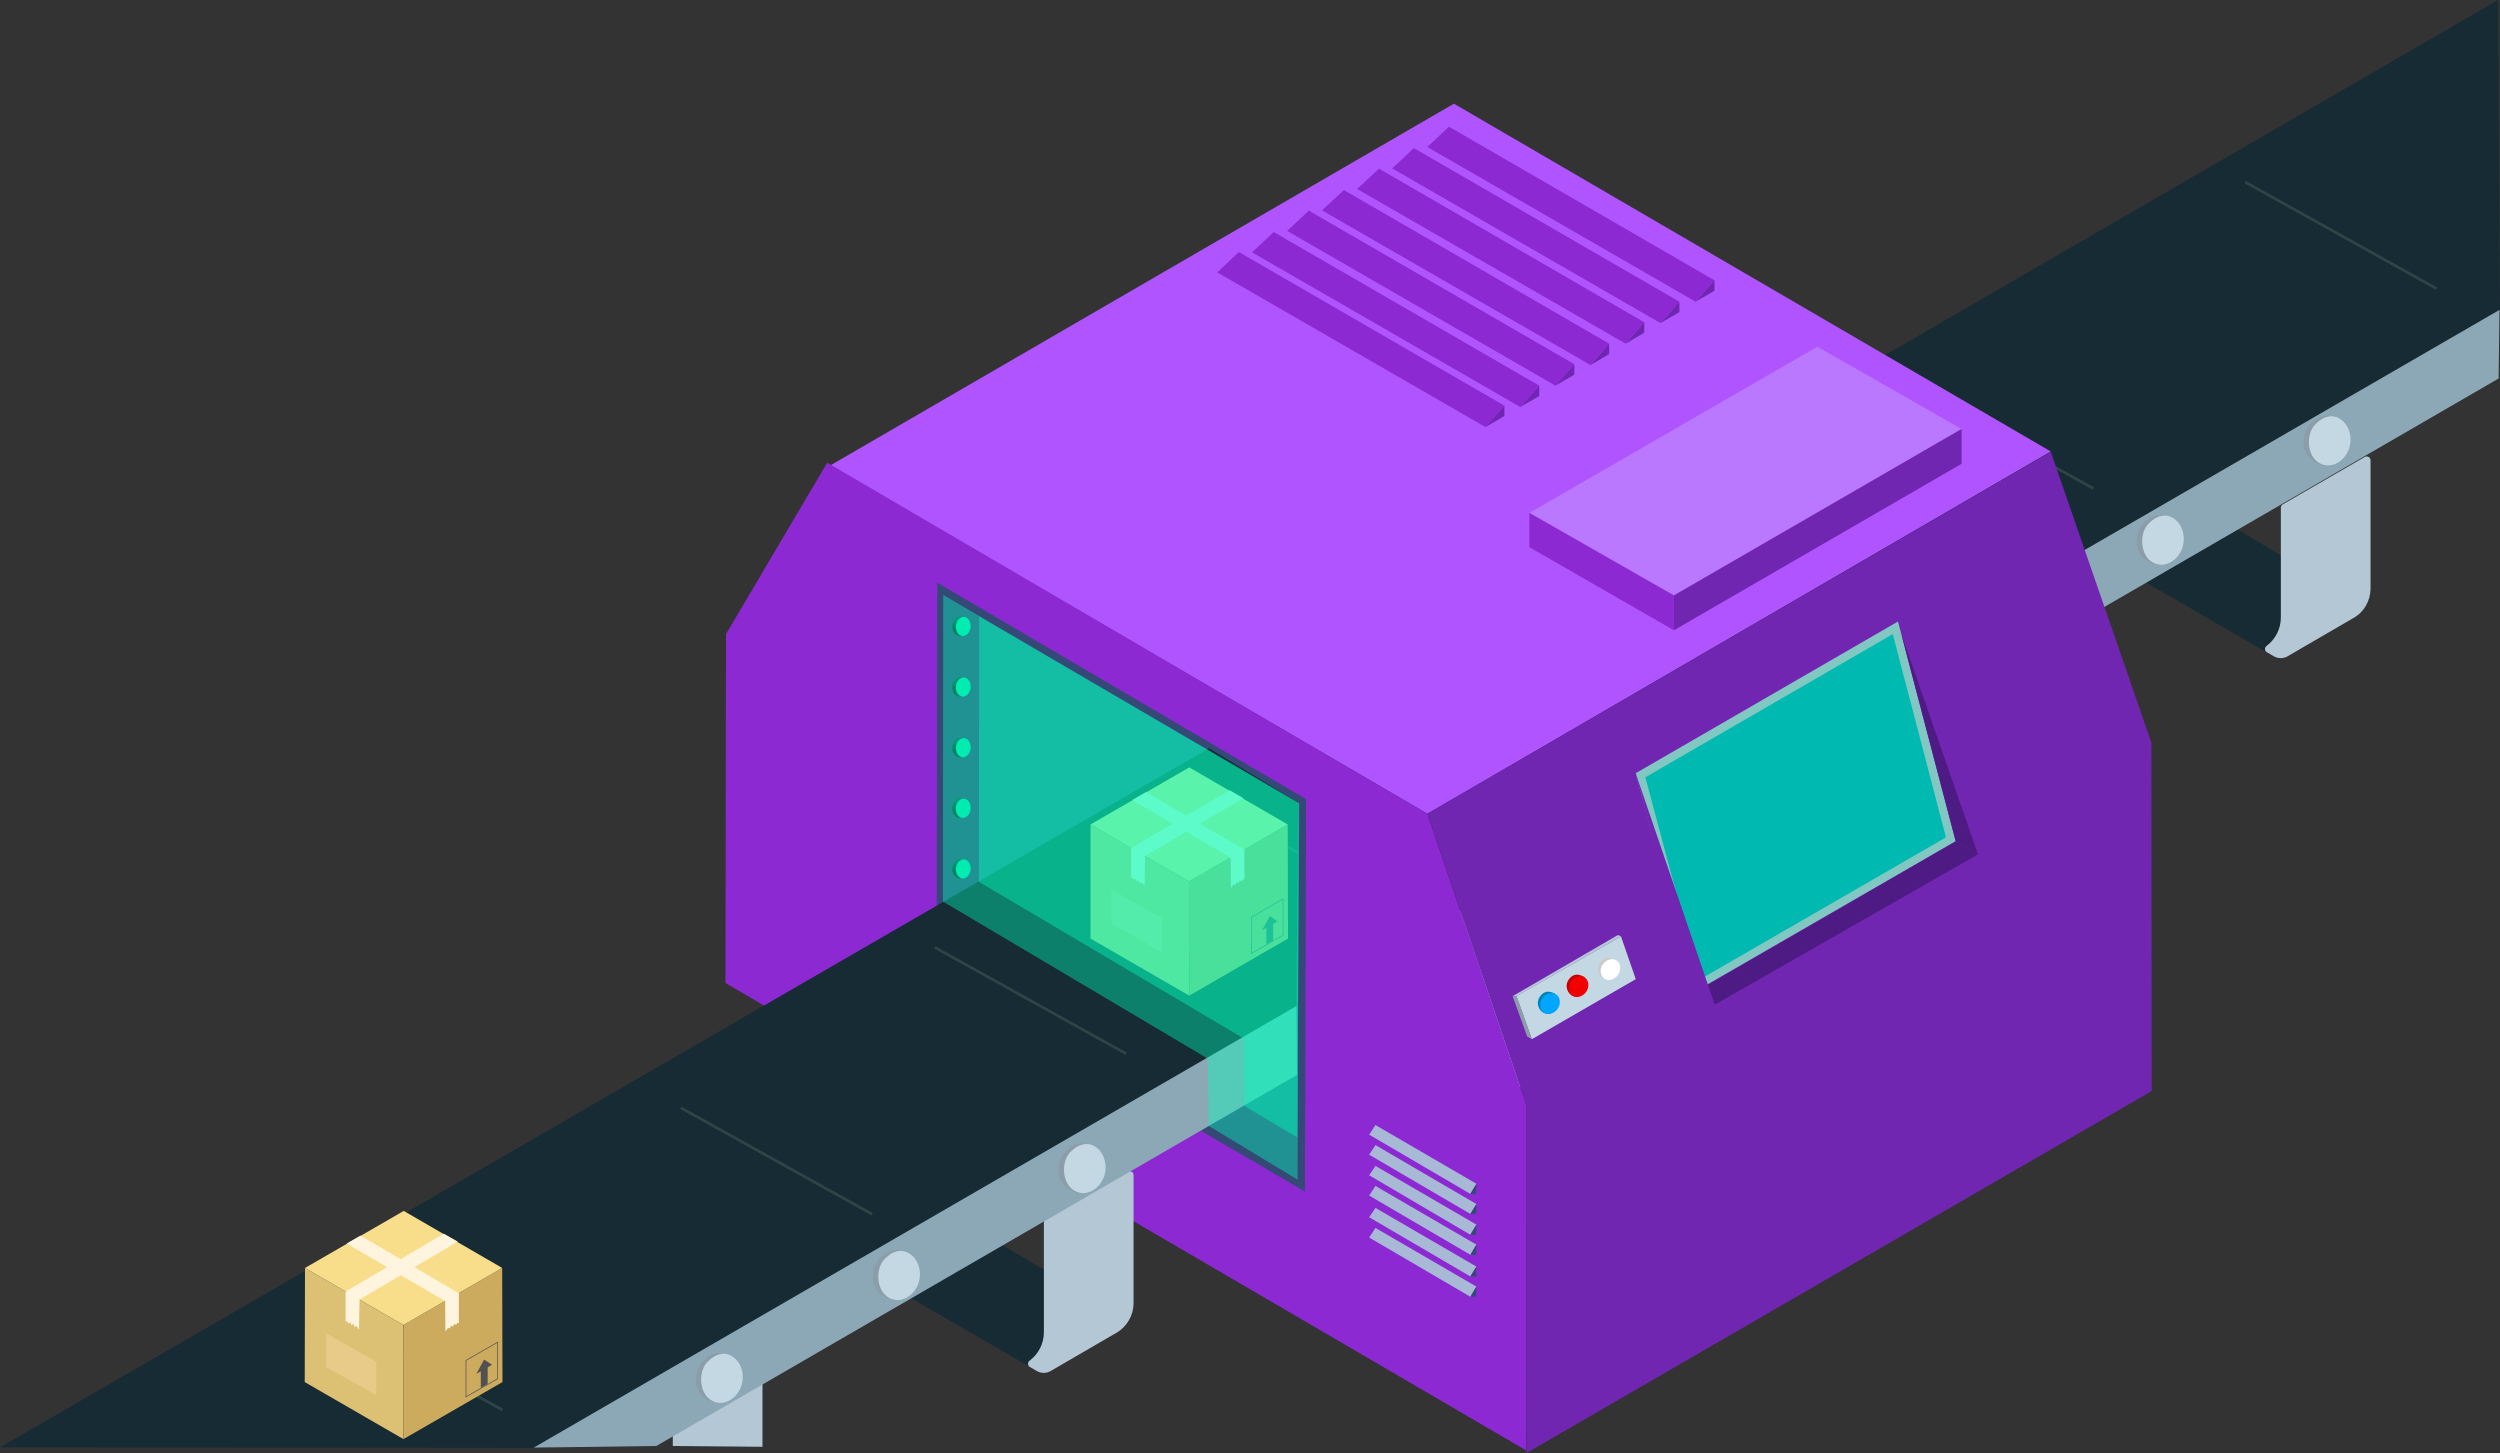 <?xml version="1.0" encoding="utf-8"?>
<!-- Generator: Adobe Illustrator 22.1.0, SVG Export Plug-In . SVG Version: 6.00 Build 0)  -->
<svg version="1.1" id="Layer_1" xmlns="http://www.w3.org/2000/svg" xmlns:xlink="http://www.w3.org/1999/xlink" x="0px" y="0px"
	 viewBox="0 0 911.5 529.8" style="enable-background:new 0 0 911.5 529.8;" xml:space="preserve">
<rect x="0" y="0" width="911.5" height="529.8" fill="#333333" stroke="none"/>
<style type="text/css">
	.st0{fill:#162B33;}
	.st1{fill:#B3C7D5;}
	.st2{fill:none;stroke:#2E4547;stroke-miterlimit:10;}
	.st3{fill:#8CA7B6;}
	.st4{fill:#8C9DAA;}
	.st5{fill:#C4D8E4;}
	.st6{fill:#AF54FF;}
	.st7{fill:#8C29D3;}
	.st8{fill:#7126B1;}
	.st9{fill:#A8B9D5;}
	.st10{fill:#354976;}
	.st11{fill:#B978FF;}
	.st12{fill:#712F1D;}
	.st13{fill:#C10000;}
	.st14{fill:#F00000;}
	.st15{fill:#CACACA;}
	.st16{fill:#FFFFFF;}
	.st17{fill:#0084BC;}
	.st18{fill:#00A6FF;}
	.st19{fill:#354976;stroke:#354976;stroke-width:5;stroke-miterlimit:10;}
	.st20{fill:#DCC073;}
	.st21{fill:#CCAA5E;}
	.st22{fill:#F8DD8A;}
	.st23{fill:#FFF4DE;}
	.st24{fill:#E9CB89;}
	.st25{fill:none;stroke:#515151;stroke-width:0.25;stroke-miterlimit:10;}
	.st26{fill:#515151;}
	.st27{opacity:0.4;fill:#00FFBF;}
	.st28{enable-background:new    ;}
	.st29{fill:#00ECB1;}
	.st30{clip-path:url(#SVGID_2_);enable-background:new    ;}
	.st31{fill:#008563;}
	.st32{fill:#008A67;}
	.st33{fill:#008F6B;}
	.st34{fill:#00946F;}
	.st35{fill:#009973;}
	.st36{fill:#009E76;}
	.st37{clip-path:url(#SVGID_4_);enable-background:new    ;}
	.st38{clip-path:url(#SVGID_6_);enable-background:new    ;}
	.st39{clip-path:url(#SVGID_8_);enable-background:new    ;}
	.st40{clip-path:url(#SVGID_10_);enable-background:new    ;}
	.st41{fill:#00BAB2;}
	.st42{fill:#81C7C2;}
	.st43{fill:#4E1A84;}
</style>
<g>
	<polygon class="st0" points="910.8,0 408.2,291.1 440.3,385.6 911.5,112.8 	"/>
	<g>
		<path class="st0" d="M782.6,212.5l41.7,24.1c4.4,2.5,9.8,2.2,13.9-0.7l11.3-8.2c5.2-3.8,4.9-11.8-0.7-15.1L816,193.2
			c-3.2-1.9-7.3-1.6-10.2,0.7L782.6,212.5z"/>
		<path class="st1" d="M858.1,225.3l-23.9,13.9c-1.6,1-3.7,1-5.3,0l-2.4-1.4c-0.9-0.5-0.9-1.7-0.1-2.3l0,0c3.3-2.5,5.2-6.3,5.2-10.4
			v-40c0-0.5,0.3-1,0.7-1.2l29.9-17.3c0.9-0.5,2.1,0.1,2.1,1.2l0,47C864.2,219.1,861.9,223.2,858.1,225.3z"/>
	</g>
	<g>
		<path class="st0" d="M489.9,377.1l41.7,24.1c4.4,2.5,9.8,2.2,13.9-0.7l11.3-8.2c5.2-3.8,4.9-11.8-0.7-15.1l-32.9-19.4
			c-3.2-1.9-7.3-1.6-10.2,0.7L489.9,377.1z"/>
		<path class="st1" d="M565.4,390l-23.9,13.9c-1.6,1-3.7,1-5.3,0l-2.4-1.4c-0.9-0.5-0.9-1.7-0.1-2.3l0,0c3.3-2.5,5.2-6.3,5.2-10.4
			v-40c0-0.5,0.3-1,0.7-1.2l29.9-17.3c0.9-0.5,2.1,0.1,2.1,1.2l0,47C571.5,383.8,569.2,387.8,565.4,390z"/>
	</g>
	<line class="st0" x1="440.3" y1="385.6" x2="911.5" y2="112.8"/>
	<line class="st2" x1="535.7" y1="311.3" x2="465.9" y2="272.5"/>
	<line class="st2" x1="670.6" y1="236.6" x2="600.8" y2="197.8"/>
	<line class="st2" x1="763.2" y1="178.1" x2="693.4" y2="139.3"/>
	<line class="st2" x1="888.3" y1="105.2" x2="818.6" y2="66.4"/>
	<polyline class="st3" points="444.3,408.4 911,138 911.3,113 444.1,383.4 	"/>
	<g>
		<path class="st4" d="M458.4,397.7c0,0-7.5-1.2-8-8c-0.5-6.8,6.4-12.3,11.1-9.7S458.4,397.7,458.4,397.7z"/>
		<path class="st5" d="M454.8,382.5c-3.3,3.3-3,10,0,13c3,3,7.4,2.6,10.5-1c3.4-4,2.8-9.9-0.2-12.9
			C462,378.5,458.1,379.2,454.8,382.5z"/>
	</g>
	<g>
		<path class="st4" d="M521.9,361c0,0-7.5-1.2-8-8c-0.5-6.8,6.4-12.3,11.1-9.7S521.9,361,521.9,361z"/>
		<path class="st5" d="M518.3,345.8c-3.3,3.3-3,10,0,13s7.4,2.6,10.5-1c3.4-4,2.8-9.9-0.2-12.9C525.4,341.8,521.6,342.5,518.3,345.8
			z"/>
	</g>
	<g>
		<path class="st4" d="M586.4,323.5c0,0-7.5-1.2-8-8c-0.5-6.8,6.4-12.3,11.1-9.7C594.2,308.4,586.4,323.5,586.4,323.5z"/>
		<path class="st5" d="M582.8,308.3c-3.3,3.3-3,10,0,13c3,3,7.4,2.6,10.5-1c3.4-4,2.8-9.9-0.2-12.9C590,304.4,586.1,305,582.8,308.3
			z"/>
	</g>
	<g>
		<path class="st4" d="M654.1,284.5c0,0-7.5-1.2-8-8c-0.5-6.8,6.4-12.3,11.1-9.7C661.9,269.4,654.1,284.5,654.1,284.5z"/>
		<path class="st5" d="M650.5,269.3c-3.3,3.3-3,10,0,13c3,3,7.4,2.6,10.5-1c3.4-4,2.8-9.9-0.2-12.9
			C657.7,265.4,653.8,266,650.5,269.3z"/>
	</g>
	<g>
		<path class="st4" d="M719.3,245c0,0-7.5-1.2-8-8c-0.5-6.8,6.4-12.3,11.1-9.7S719.3,245,719.3,245z"/>
		<path class="st5" d="M715.7,229.9c-3.3,3.3-3,10,0,13c3,3,7.4,2.6,10.5-1c3.4-4,2.8-9.9-0.2-12.9
			C722.9,225.9,719,226.5,715.7,229.9z"/>
	</g>
	<g>
		<path class="st4" d="M787,206.1c0,0-7.5-1.2-8-8c-0.5-6.8,6.4-12.3,11.1-9.7S787,206.1,787,206.1z"/>
		<path class="st5" d="M783.4,190.9c-3.3,3.3-3,10,0,13s7.4,2.6,10.5-1c3.4-4,2.8-9.9-0.2-12.9C790.6,186.9,786.7,187.5,783.4,190.9
			z"/>
	</g>
	<g>
		<path class="st4" d="M847.9,169.9c0,0-7.5-1.2-8-8c-0.5-6.8,6.4-12.3,11.1-9.7S847.9,169.9,847.9,169.9z"/>
		<path class="st5" d="M844.2,154.7c-3.3,3.3-3,10,0,13c3,3,7.4,2.6,10.5-1c3.4-4,2.8-9.9-0.2-12.9
			C851.4,150.7,847.5,151.3,844.2,154.7z"/>
	</g>
	<polygon class="st6" points="747.7,164.6 520.4,296.7 302.7,169.7 530.1,37.8 	"/>
	<polygon class="st7" points="264.5,358.4 264.7,231.2 301.6,168.7 520.4,296.7 556.5,402.9 556.4,528.8 	"/>
	<polygon class="st8" points="520.4,296.7 556.5,402.9 556.5,529.8 784.5,397.8 784.4,270.8 747.7,164.7 	"/>
	<polygon class="st9" points="501.5,410.2 538.3,431.6 536.1,435.3 499.2,413.7 	"/>
	<polygon class="st10" points="538.3,431.6 538.2,435.3 536.1,435.3 	"/>
	<polygon class="st9" points="501.5,417.5 538.3,439 536.1,442.6 499.2,421 	"/>
	<polygon class="st10" points="538.3,439 538.2,442.6 536.1,442.6 	"/>
	<polygon class="st9" points="501.5,425.1 538.3,446.5 536.1,450.2 499.2,428.5 	"/>
	<polygon class="st10" points="538.3,446.5 538.2,450.2 536.1,450.2 	"/>
	<polygon class="st9" points="501.5,432.4 538.3,453.8 536.1,457.5 499.2,435.9 	"/>
	<polygon class="st10" points="538.3,453.8 538.2,457.5 536.1,457.5 	"/>
	<polygon class="st9" points="501.5,440.4 538.3,461.8 536.1,465.4 499.2,443.8 	"/>
	<polygon class="st10" points="538.3,461.8 538.2,465.4 536.1,465.4 	"/>
	<polygon class="st9" points="501.5,447.7 538.3,469.1 536.1,472.8 499.2,451.2 	"/>
	<polygon class="st10" points="538.3,469.1 538.2,472.8 536.1,472.8 	"/>
	<polygon class="st11" points="715.2,156.4 610.3,217.1 557.6,187 662.6,126.4 	"/>
	<polygon class="st8" points="715.2,169.1 610.3,229.8 610.3,217.1 715.2,156.4 	"/>
	<polygon class="st7" points="557.6,199.5 610.3,229.8 610.3,217.1 557.6,187 	"/>
	<path class="st12" d="M678.7,318.6"/>
	<polygon class="st5" points="596.4,357 558.5,378.9 552.9,363.2 591,341.4 	"/>
	<path class="st13" d="M577.7,356.3c0,0-2.8-2.1-5,0c-2.9,2.7-1.1,6.4,1.2,7C578.7,364.6,577.7,356.3,577.7,356.3z"/>
	<path class="st14" d="M572,360c0-2.1,2.2-4.1,4.1-4.1s3.2,1.5,3,3.6c-0.2,2.3-2.2,4-4.1,4S572,362.1,572,360z"/>
	<path class="st15" d="M589.2,350.1c0,0-2.8-2.1-5,0c-2.9,2.7-1.1,6.4,1.2,7C590.3,358.4,589.2,350.1,589.2,350.1z"/>
	<path class="st16" d="M583.6,353.8c0-2.1,2.2-4.1,4.1-4.1s3.2,1.5,3,3.6c-0.2,2.3-2.2,4-4.1,4S583.6,355.9,583.6,353.8z"/>
	<path class="st17" d="M567.2,362.5c0,0-2.8-2.1-5,0c-2.9,2.7-1.1,6.4,1.2,7C568.3,370.9,567.2,362.5,567.2,362.5z"/>
	<path class="st18" d="M561.6,366.2c0-2.1,2.2-4.1,4.1-4.1s3.2,1.5,3,3.6c-0.2,2.3-2.2,4-4.1,4S561.6,368.3,561.6,366.2z"/>
	<polygon class="st1" points="553,363.2 591,341.4 589.9,340.9 551.5,363.2 	"/>
	<polygon class="st4" points="558.5,378.9 553,363.2 551.5,363.2 556.8,377.9 	"/>
	<polygon class="st19" points="473.3,430.1 473.7,292.8 344.2,216.8 344,354.6 	"/>
	<polygon class="st7" points="443.8,99.3 541.6,155.7 548.5,147.9 451.7,91.9 	"/>
	<polygon class="st8" points="548.5,147.9 548.5,151.7 541.6,155.7 	"/>
	<polygon class="st7" points="456.5,92 554.3,148.4 561.2,140.6 464.4,84.6 	"/>
	<polygon class="st8" points="561.2,140.6 561.2,144.4 554.3,148.4 	"/>
	<polygon class="st7" points="469.3,84.2 567.1,140.6 574,132.8 477.2,76.8 	"/>
	<polygon class="st8" points="574,132.8 574,136.6 567.1,140.6 	"/>
	<polygon class="st7" points="482,76.7 579.9,133.1 586.7,125.3 490,69.3 	"/>
	<polygon class="st8" points="586.7,125.3 586.7,129.1 579.9,133.1 	"/>
	<polygon class="st7" points="494.8,68.9 592.7,125.3 599.5,117.5 502.8,61.5 	"/>
	<polygon class="st8" points="599.5,117.5 599.5,121.3 592.7,125.3 	"/>
	<polygon class="st7" points="507.6,61.4 605.4,117.8 612.3,110 515.5,54 	"/>
	<polygon class="st8" points="612.3,110 612.3,113.8 605.4,117.8 	"/>
	<polygon class="st7" points="520.4,53.6 618.2,110 625.1,102.2 528.3,46.2 	"/>
	<polygon class="st8" points="625.1,102.2 625.1,106 618.2,110 	"/>
	<g>
		<path class="st1" d="M245.3,527.2v-8.7c0-0.5,0.3-1,0.7-1.2l29.9-17.3c0.9-0.5,2.1,0.1,2.1,1.2l0,26.3L245.3,527.2z"/>
	</g>
	<g>
		<path class="st0" d="M331.6,473l41.7,24.1c4.4,2.5,9.8,2.2,13.9-0.7l11.3-8.2c5.2-3.8,4.9-11.8-0.7-15.1L365,453.7
			c-3.2-1.9-7.3-1.6-10.2,0.7L331.6,473z"/>
		<path class="st1" d="M407.1,485.9l-23.9,13.9c-1.6,1-3.7,1-5.3,0l-2.4-1.4c-0.9-0.5-0.9-1.7-0.1-2.3l0,0c3.3-2.5,5.2-6.3,5.2-10.4
			v-40c0-0.5,0.3-1,0.7-1.2l29.9-17.3c0.9-0.5,2.1,0.1,2.1,1.2l0,47C413.2,479.6,410.9,483.7,407.1,485.9z"/>
	</g>
	<polygon class="st0" points="200.7,527.9 472.7,366.9 473.3,292.6 440.8,272.8 0,527.7 	"/>
	<line class="st2" x1="183.2" y1="514.1" x2="113.4" y2="475.3"/>
	<line class="st2" x1="318" y1="442.7" x2="248.2" y2="403.9"/>
	<line class="st2" x1="410.6" y1="384.2" x2="340.8" y2="345.4"/>
	<line class="st2" x1="473.1" y1="310.8" x2="438" y2="291.3"/>
	<path class="st2" d="M473.1,310.8"/>
	<polyline class="st3" points="194.6,527.8 472.7,366.8 472.9,391.9 239.3,527.2 	"/>
	<g>
		<path class="st4" d="M261.7,511.7c0,0-7.5-1.2-8-8c-0.5-6.8,6.4-12.3,11.1-9.7C269.5,496.6,261.7,511.7,261.7,511.7z"/>
		<path class="st5" d="M258,496.5c-3.3,3.3-3,10,0,13c3,3,7.4,2.6,10.5-1c3.4-4,2.8-9.9-0.2-12.9C265.2,492.5,261.4,493.1,258,496.5
			z"/>
	</g>
	<g>
		<path class="st4" d="M326.2,474.2c0,0-7.5-1.2-8-8c-0.5-6.8,6.4-12.3,11.1-9.7C334,459.1,326.2,474.2,326.2,474.2z"/>
		<path class="st5" d="M322.6,459c-3.3,3.3-3,10,0,13c3,3,7.4,2.6,10.5-1c3.4-4,2.8-9.9-0.2-12.9C329.7,455,325.9,455.6,322.6,459z"
			/>
	</g>
	<g>
		<path class="st4" d="M393.9,435.2c0,0-7.5-1.2-8-8c-0.5-6.8,6.4-12.3,11.1-9.7S393.9,435.2,393.9,435.2z"/>
		<path class="st5" d="M390.3,420c-3.3,3.3-3,10,0,13c3,3,7.4,2.6,10.5-1c3.4-4,2.8-9.9-0.2-12.9C397.5,416,393.6,416.7,390.3,420z"
			/>
	</g>
	<g>
		<polygon class="st20" points="433.6,363 397.6,342.2 397.6,300.6 433.5,321.4 		"/>
		<polygon class="st21" points="469.6,342.2 433.6,363 433.5,321.4 469.5,300.6 		"/>
		<polygon class="st22" points="433.6,279.8 397.6,300.6 433.5,321.4 469.5,300.6 		"/>
		<polygon class="st23" points="417.8,288.8 412.8,291.7 448.7,312.7 448.8,323.8 449.8,322.4 450.5,322.7 450.9,321.6 451.6,322 
			452,321 452.7,321.4 453.1,320.6 453.7,320.8 453.7,309.8 		"/>
		<polygon class="st23" points="448.3,288.1 453.3,291 417.5,312.1 417.3,323.1 416.3,321.8 415.6,322.1 415.3,321 414.5,321.4 
			414.1,320.4 413.4,320.8 413,320 412.4,320.2 412.4,309.2 		"/>
		<polygon class="st24" points="423.6,347.1 405.3,336.7 405.3,324.4 423.6,334.8 		"/>
		<polygon class="st25" points="467.8,341 456.3,347.6 456.3,334.4 467.8,327.7 		"/>
		<polygon class="st26" points="461.7,344.3 461.7,336.2 464.2,336.8 464.2,342.9 		"/>
		<polygon class="st26" points="460.1,339.2 465.8,335.9 463,334 		"/>
	</g>
	<polygon class="st27" points="473.1,430.1 473.5,292.9 343.9,216.9 343.8,328.7 440.4,386 440.7,410.5 440.7,410.5 	"/>
	<polygon class="st27" points="473,414.7 473.7,292.8 357,224.8 356.9,321.5 453.6,378.7 453.8,403.3 	"/>
	<g>
		<g>
			<g>
				<g class="st28">
					<g>
						<path class="st29" d="M351.5,313.3c1.5,0.1,2.5,1.8,2.4,3.7c-0.2,1.9-1.5,3.4-3,3.3c-1.5-0.1-2.5-1.8-2.4-3.7
							C348.7,314.7,350,313.2,351.5,313.3z"/>
					</g>
					<g class="st28">
						<defs>
							<path id="SVGID_1_" class="st28" d="M350.9,320.3l-1.3-0.1c-1.5-0.1-2.5-1.8-2.4-3.7c0.2-1.9,1.5-3.4,3-3.3l1.3,0.1
								c-1.5-0.1-2.8,1.3-3,3.3C348.3,318.5,349.4,320.2,350.9,320.3z"/>
						</defs>
						<clipPath id="SVGID_2_">
							<use xlink:href="#SVGID_1_"  style="overflow:visible;"/>
						</clipPath>
						<g class="st30">
							<path class="st31" d="M350.9,320.3l-1.3-0.1c-1.3-0.1-2.3-1.4-2.4-3.1l1.3,0.1C348.6,318.9,349.6,320.2,350.9,320.3"/>
							<path class="st32" d="M348.5,317.3l-1.3-0.1c0-0.2,0-0.4,0-0.7c0,0,0-0.1,0-0.1l1.3,0.1c0,0,0,0.1,0,0.1
								C348.5,316.8,348.5,317,348.5,317.3"/>
							<path class="st33" d="M348.5,316.5l-1.3-0.1c0-0.2,0.1-0.5,0.1-0.7l1.3,0.1C348.6,316,348.5,316.3,348.5,316.5"/>
							<path class="st34" d="M348.6,315.8l-1.3-0.1c0.1-0.2,0.1-0.5,0.2-0.7l1.3,0.1C348.8,315.4,348.7,315.6,348.6,315.8"/>
							<path class="st35" d="M348.8,315.2l-1.3-0.1c0.1-0.3,0.3-0.6,0.5-0.8l1.3,0.1C349.2,314.6,349,314.8,348.8,315.2"/>
							<path class="st36" d="M349.4,314.3l-1.3-0.1c0.3-0.3,0.6-0.6,0.9-0.8l1.3,0.1C350,313.7,349.6,314,349.4,314.3"/>
							<path class="st35" d="M350.3,313.6l-1.3-0.1c0.3-0.1,0.5-0.2,0.8-0.2l1.3,0.1C350.8,313.3,350.5,313.4,350.3,313.6"/>
							<path class="st34" d="M351.1,313.3l-1.3-0.1c0.1,0,0.3,0,0.4,0l1.3,0.1C351.3,313.3,351.2,313.3,351.1,313.3"/>
						</g>
					</g>
				</g>
			</g>
		</g>
		<g>
			<g>
				<g class="st28">
					<g class="st28">
						<defs>
							<path id="SVGID_3_" class="st28" d="M350.9,298.2l-1.3-0.1c-1.5-0.1-2.5-1.8-2.4-3.7c0.2-1.9,1.5-3.4,3-3.3l1.3,0.1
								c-1.5-0.1-2.8,1.3-3,3.3C348.3,296.4,349.4,298.1,350.9,298.2z"/>
						</defs>
						<clipPath id="SVGID_4_">
							<use xlink:href="#SVGID_3_"  style="overflow:visible;"/>
						</clipPath>
						<g class="st37">
							<path class="st31" d="M350.9,298.2l-1.3-0.1c-1.3-0.1-2.3-1.4-2.4-3.1l1.3,0.1C348.6,296.8,349.6,298.1,350.9,298.2"/>
							<path class="st32" d="M348.5,295.1l-1.3-0.1c0-0.2,0-0.4,0-0.7c0,0,0-0.1,0-0.1l1.3,0.1c0,0,0,0.1,0,0.1
								C348.5,294.7,348.5,294.9,348.5,295.1"/>
							<path class="st33" d="M348.5,294.4l-1.3-0.1c0-0.2,0.1-0.5,0.1-0.7l1.3,0.1C348.6,293.9,348.5,294.2,348.5,294.4"/>
							<path class="st34" d="M348.6,293.7l-1.3-0.1c0.1-0.2,0.1-0.5,0.2-0.7l1.3,0.1C348.8,293.3,348.7,293.5,348.6,293.7"/>
							<path class="st35" d="M348.8,293.1l-1.3-0.1c0.1-0.3,0.3-0.6,0.5-0.8l1.3,0.1C349.2,292.5,349,292.7,348.8,293.1"/>
							<path class="st36" d="M349.4,292.2l-1.3-0.1c0.3-0.3,0.6-0.6,0.9-0.8l1.3,0.1C349.9,291.6,349.6,291.9,349.4,292.2"/>
							<path class="st35" d="M350.3,291.5l-1.3-0.1c0.3-0.1,0.5-0.2,0.8-0.2l1.3,0.1C350.8,291.2,350.5,291.3,350.3,291.5"/>
							<path class="st34" d="M351.1,291.2l-1.3-0.1c0.1,0,0.3,0,0.4,0l1.3,0.1C351.3,291.2,351.2,291.2,351.1,291.2"/>
						</g>
					</g>
					<g>
						<path class="st29" d="M351.5,291.2c1.5,0.1,2.5,1.8,2.4,3.7c-0.2,1.9-1.5,3.4-3,3.3c-1.5-0.1-2.5-1.8-2.4-3.7
							C348.7,292.5,350,291.1,351.5,291.2z"/>
					</g>
				</g>
			</g>
		</g>
		<g>
			<g>
				<g class="st28">
					<g>
						<path class="st29" d="M351.5,269.1c1.5,0.1,2.5,1.8,2.4,3.7c-0.2,1.9-1.5,3.4-3,3.3c-1.5-0.1-2.5-1.8-2.4-3.7
							C348.7,270.4,350,269,351.5,269.1z"/>
					</g>
					<g class="st28">
						<defs>
							<path id="SVGID_5_" class="st28" d="M350.9,276.1l-1.3-0.1c-1.5-0.1-2.5-1.8-2.4-3.7c0.2-1.9,1.5-3.4,3-3.3l1.3,0.1
								c-1.5-0.1-2.8,1.3-3,3.3C348.3,274.3,349.4,276,350.9,276.1z"/>
						</defs>
						<clipPath id="SVGID_6_">
							<use xlink:href="#SVGID_5_"  style="overflow:visible;"/>
						</clipPath>
						<g class="st38">
							<path class="st31" d="M350.9,276.1l-1.3-0.1c-1.3-0.1-2.3-1.4-2.4-3.1l1.3,0.1C348.6,274.7,349.6,276,350.9,276.1"/>
							<path class="st32" d="M348.5,273l-1.3-0.1c0-0.2,0-0.4,0-0.7c0,0,0-0.1,0-0.1l1.3,0.1c0,0,0,0.1,0,0.1
								C348.5,272.6,348.5,272.8,348.5,273"/>
							<path class="st33" d="M348.5,272.3l-1.3-0.1c0-0.2,0.1-0.5,0.1-0.7l1.3,0.1C348.6,271.8,348.5,272,348.5,272.3"/>
							<path class="st34" d="M348.6,271.6l-1.3-0.1c0.1-0.2,0.1-0.5,0.2-0.7l1.3,0.1C348.8,271.2,348.7,271.4,348.6,271.6"/>
							<path class="st35" d="M348.8,270.9l-1.3-0.1c0.1-0.3,0.3-0.6,0.5-0.8l1.3,0.1C349.2,270.3,349,270.6,348.8,270.9"/>
							<path class="st36" d="M349.4,270.1l-1.3-0.1c0.3-0.3,0.6-0.6,0.9-0.8l1.3,0.1C349.9,269.5,349.6,269.8,349.4,270.1"/>
							<path class="st35" d="M350.3,269.3l-1.3-0.1c0.3-0.1,0.5-0.2,0.8-0.2l1.3,0.1C350.8,269.1,350.5,269.2,350.3,269.3"/>
							<path class="st34" d="M351.1,269.1l-1.3-0.1c0.1,0,0.3,0,0.4,0l1.3,0.1C351.3,269.1,351.2,269.1,351.1,269.1"/>
						</g>
					</g>
				</g>
			</g>
		</g>
		<g>
			<g>
				<g class="st28">
					<g>
						<path class="st29" d="M351.5,247c1.5,0.1,2.5,1.8,2.4,3.7c-0.2,1.9-1.5,3.4-3,3.3c-1.5-0.1-2.5-1.8-2.4-3.7
							C348.7,248.3,350,246.9,351.5,247z"/>
					</g>
					<g class="st28">
						<defs>
							<path id="SVGID_7_" class="st28" d="M350.9,254l-1.3-0.1c-1.5-0.1-2.5-1.8-2.4-3.7c0.2-1.9,1.5-3.4,3-3.3l1.3,0.1
								c-1.5-0.1-2.8,1.3-3,3.3C348.3,252.2,349.4,253.9,350.9,254z"/>
						</defs>
						<clipPath id="SVGID_8_">
							<use xlink:href="#SVGID_7_"  style="overflow:visible;"/>
						</clipPath>
						<g class="st39">
							<path class="st31" d="M350.9,254l-1.3-0.1c-1.3-0.1-2.3-1.4-2.4-3.1l1.3,0.1C348.6,252.6,349.5,253.9,350.9,254"/>
							<path class="st32" d="M348.5,250.9l-1.3-0.1c0-0.2,0-0.4,0-0.7c0,0,0-0.1,0-0.1l1.3,0.1c0,0,0,0.1,0,0.1
								C348.5,250.5,348.5,250.7,348.5,250.9"/>
							<path class="st33" d="M348.5,250.2l-1.3-0.1c0-0.2,0.1-0.5,0.1-0.7l1.3,0.1C348.6,249.7,348.5,249.9,348.5,250.2"/>
							<path class="st34" d="M348.6,249.5l-1.3-0.1c0.1-0.2,0.1-0.5,0.2-0.7l1.3,0.1C348.8,249,348.7,249.3,348.6,249.5"/>
							<path class="st35" d="M348.8,248.8l-1.3-0.1c0.1-0.3,0.3-0.6,0.5-0.8l1.3,0.1C349.2,248.2,349,248.5,348.8,248.8"/>
							<path class="st36" d="M349.4,248l-1.3-0.1c0.3-0.3,0.6-0.6,0.9-0.8l1.3,0.1C350,247.4,349.6,247.7,349.4,248"/>
							<path class="st35" d="M350.3,247.2l-1.3-0.1c0.3-0.1,0.5-0.2,0.8-0.2l1.3,0.1C350.8,247,350.5,247.1,350.3,247.2"/>
							<path class="st34" d="M351.1,247l-1.3-0.1c0.1,0,0.3,0,0.4,0l1.3,0.1C351.3,247,351.2,247,351.1,247"/>
						</g>
					</g>
				</g>
			</g>
		</g>
		<g>
			<g>
				<g class="st28">
					<g>
						<path class="st29" d="M351.5,224.9c1.5,0.1,2.5,1.8,2.4,3.7c-0.2,1.9-1.5,3.4-3,3.3c-1.5-0.1-2.5-1.8-2.4-3.7
							C348.7,226.2,350,224.8,351.5,224.9z"/>
					</g>
					<g class="st28">
						<defs>
							<path id="SVGID_9_" class="st28" d="M350.9,231.9l-1.3-0.1c-1.5-0.1-2.5-1.8-2.4-3.7c0.2-1.9,1.5-3.4,3-3.3l1.3,0.1
								c-1.5-0.1-2.8,1.3-3,3.3C348.3,230.1,349.4,231.8,350.9,231.9z"/>
						</defs>
						<clipPath id="SVGID_10_">
							<use xlink:href="#SVGID_9_"  style="overflow:visible;"/>
						</clipPath>
						<g class="st40">
							<path class="st31" d="M350.9,231.9l-1.3-0.1c-1.3-0.1-2.3-1.4-2.4-3.1l1.3,0.1C348.6,230.5,349.6,231.8,350.9,231.9"/>
							<path class="st32" d="M348.5,228.8l-1.3-0.1c0-0.2,0-0.4,0-0.7c0,0,0-0.1,0-0.1l1.3,0.1c0,0,0,0.1,0,0.1
								C348.5,228.4,348.5,228.6,348.5,228.8"/>
							<path class="st33" d="M348.5,228.1l-1.3-0.1c0-0.2,0.1-0.5,0.1-0.7l1.3,0.1C348.6,227.6,348.5,227.8,348.5,228.1"/>
							<path class="st34" d="M348.6,227.4l-1.3-0.1c0.1-0.2,0.1-0.5,0.2-0.7l1.3,0.1C348.8,226.9,348.7,227.2,348.6,227.4"/>
							<path class="st35" d="M348.8,226.7l-1.3-0.1c0.1-0.3,0.3-0.6,0.5-0.8l1.3,0.1C349.2,226.1,349,226.4,348.8,226.7"/>
							<path class="st36" d="M349.4,225.9l-1.3-0.1c0.3-0.3,0.6-0.6,0.9-0.8l1.3,0.1C349.9,225.3,349.6,225.6,349.4,225.9"/>
							<path class="st35" d="M350.3,225.1L349,225c0.3-0.1,0.5-0.2,0.8-0.2l1.3,0.1C350.8,224.9,350.5,225,350.3,225.1"/>
							<path class="st34" d="M351.1,224.9l-1.3-0.1c0.1,0,0.3,0,0.4,0l1.3,0.1C351.3,224.9,351.2,224.9,351.1,224.9"/>
						</g>
					</g>
				</g>
			</g>
		</g>
	</g>
	<g>
		<polygon class="st20" points="147.1,524.7 111.1,503.9 111.2,462.3 147.1,483.1 		"/>
		<polygon class="st21" points="183.2,503.9 147.1,524.7 147.1,483.1 183.1,462.3 		"/>
		<polygon class="st22" points="147.2,441.5 111.2,462.3 147.1,483.1 183.1,462.3 		"/>
		<polygon class="st23" points="131.4,450.5 126.4,453.4 162.3,474.4 162.4,485.5 163.4,484.1 164.1,484.4 164.4,483.3 165.2,483.7 
			165.6,482.7 166.3,483.1 166.7,482.3 167.3,482.5 167.3,471.5 		"/>
		<polygon class="st23" points="161.8,449.8 166.9,452.7 131.1,473.8 130.9,484.8 129.9,483.4 129.2,483.8 128.9,482.7 128.1,483.1 
			127.7,482.1 127,482.5 126.6,481.7 126,481.9 126,470.9 		"/>
		<polygon class="st24" points="137.2,508.7 118.9,498.4 118.9,486.1 137.2,496.5 		"/>
		<polygon class="st25" points="181.4,502.7 169.9,509.3 169.9,496 181.4,489.4 		"/>
		<polygon class="st26" points="175.3,506 175.3,497.9 177.8,498.5 177.8,504.6 		"/>
		<polygon class="st26" points="173.7,500.9 179.4,497.6 176.5,495.7 		"/>
	</g>
</g>
<g>
	<polygon class="st41" points="598.1,282.6 691.1,228.9 711.3,306 618.7,359.5 	"/>
	<path class="st42" d="M690.1,231.2l19.4,74.1l-89.9,51.9l-19.7-73.8L690.1,231.2 M692,226.6l-95.6,55.3l21.3,79.8l95.3-55
		L692,226.6L692,226.6z"/>
</g>
<polyline class="st43" points="721.2,311.5 625.4,366.2 617.8,361.9 713.1,306.8 "/>
<polygon class="st8" points="596.4,282 625.5,367.2 617.4,362.4 "/>
<polygon class="st43" points="693.3,231.4 721.2,311.5 713.1,306.8 "/>
</svg>
